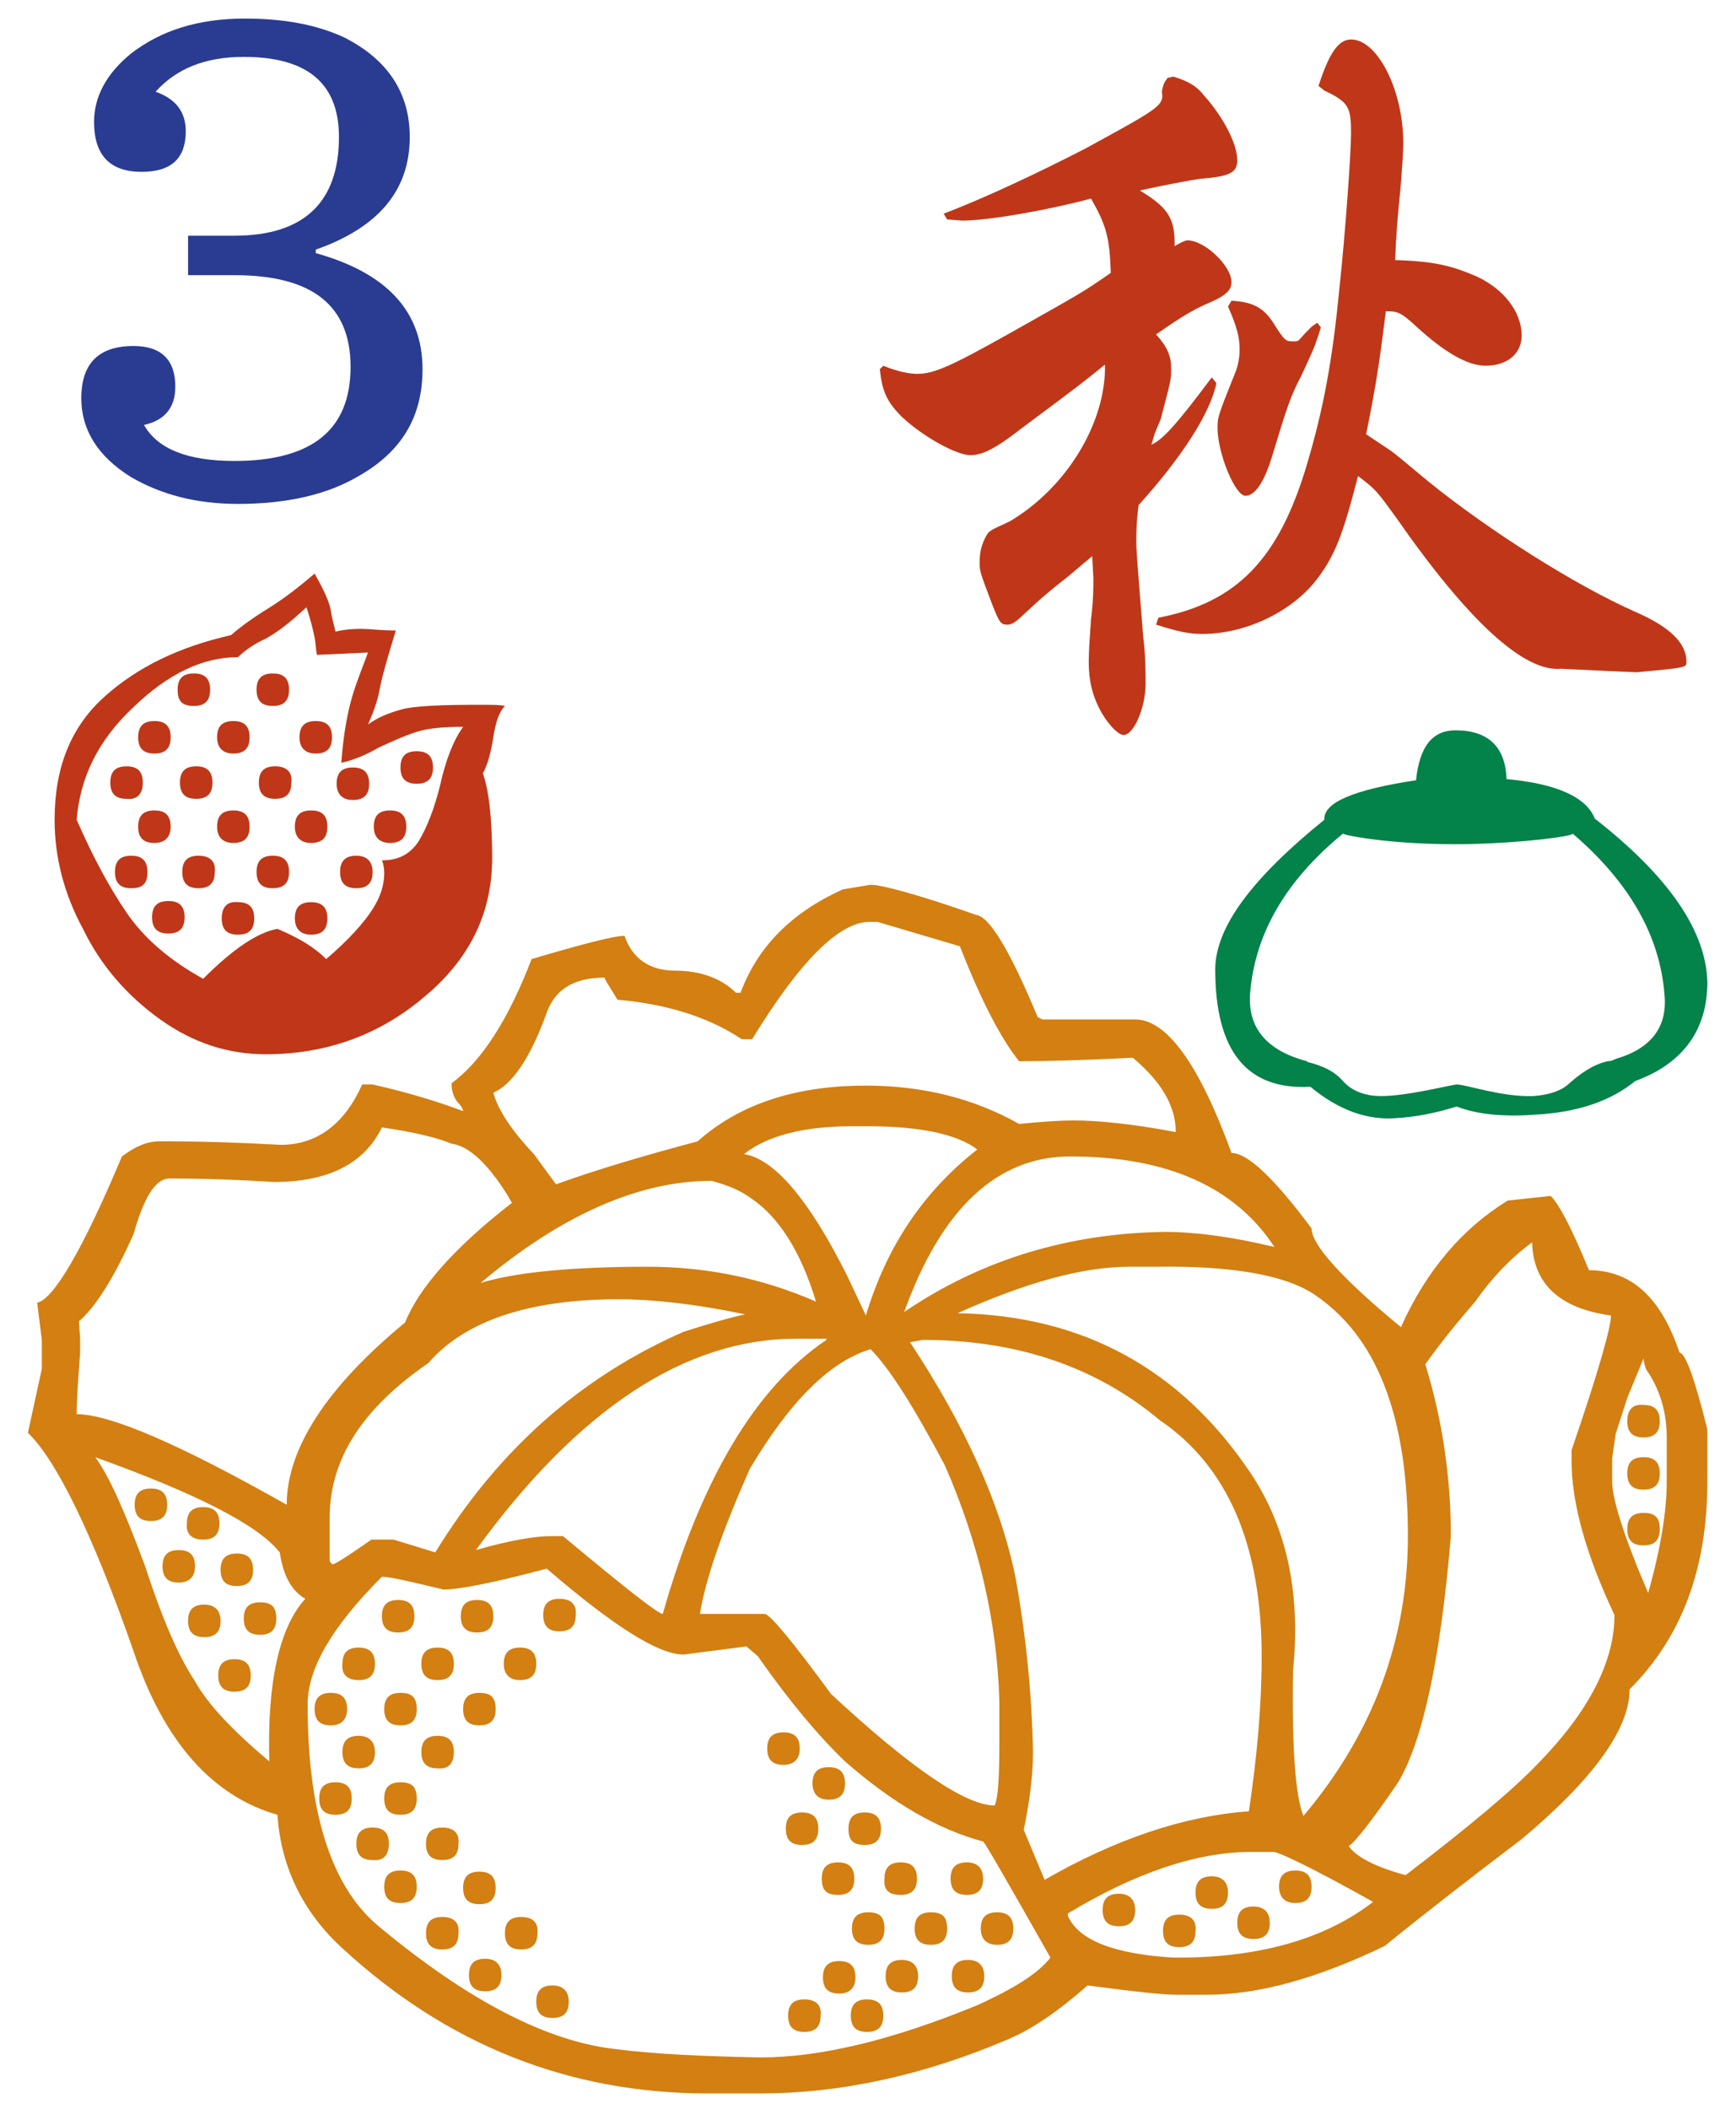 <?xml version="1.0" encoding="UTF-8" standalone="no"?>
<!-- Generator: Adobe Illustrator 19.0.0, SVG Export Plug-In . SVG Version: 6.00 Build 0)  -->

<svg
   version="1.1"
   id="svg2985"
   x="0px"
   y="0px"
   viewBox="-192 293.9 210 255"
   style="enable-background:new -192 293.9 210 255;"
   xml:space="preserve"
   sodipodi:docname="autumn.svg"
   inkscape:version="1.1.2 (0a00cf5339, 2022-02-04)"
   xmlns:inkscape="http://www.inkscape.org/namespaces/inkscape"
   xmlns:sodipodi="http://sodipodi.sourceforge.net/DTD/sodipodi-0.dtd"
   xmlns="http://www.w3.org/2000/svg"
   xmlns:svg="http://www.w3.org/2000/svg"><defs
   id="defs196">
	
	

		
			<filter
   width="1.018"
   height="1.02"
   color-interpolation-filters="sRGB"
   y="-0.01"
   x="-0.009"
   id="filter3970-5">
			<feGaussianBlur
   stdDeviation="0.128"
   id="feGaussianBlur3972-8" />
		</filter>
		
		
		
		
		
	</defs><sodipodi:namedview
   id="namedview194"
   pagecolor="#ffffff"
   bordercolor="#666666"
   borderopacity="1.0"
   inkscape:pageshadow="2"
   inkscape:pageopacity="0.0"
   inkscape:pagecheckerboard="0"
   showgrid="false"
   inkscape:zoom="1.6078432"
   inkscape:cx="55.975609"
   inkscape:cy="171.34756"
   inkscape:window-width="1866"
   inkscape:window-height="1009"
   inkscape:window-x="54"
   inkscape:window-y="34"
   inkscape:window-maximized="1"
   inkscape:current-layer="svg2985" />
<style
   type="text/css"
   id="style2">
	.st0{enable-background:new    ;}
	.st1{fill:#005F00;}
	.st2{fill:#CDDACD;}
	.st3{fill:#FFFFFF;}
	.st4{fill:url(#rect3008_1_);}
	.st5{filter:url(#filter3970-5);}
	.st6{fill:url(#SVGID_1_);}
	.st7{fill:#BF3718;}
	.st8{fill:#D37F11;}
	.st9{fill:#038249;}
	.st10{fill:#2A3B92;}
</style>
<g
   id="g4146"
   transform="translate(39.768,209.718)">
		</g><g
   id="g984"
   transform="matrix(1.404,0,0,1.404,58.058,-198.482)"><g
     id="g181">
			<path
   class="st7"
   d="m -165.8,418.1 c 0,-1 -0.5,-1.4 -1.4,-1.4 -1,0 -1.4,0.5 -1.4,1.4 0,1 0.5,1.4 1.4,1.4 0.9,0.1 1.4,-0.4 1.4,-1.4 z"
   id="path29" />
			<path
   class="st7"
   d="m -161.2,416.7 c -1,0 -1.4,0.5 -1.4,1.4 0,1 0.5,1.4 1.4,1.4 1,0 1.4,-0.5 1.4,-1.4 0,-0.9 -0.4,-1.4 -1.4,-1.4 z"
   id="path31" />
			<path
   class="st7"
   d="m -164.8,415.6 c 1,0 1.4,-0.5 1.4,-1.4 0,-1 -0.5,-1.4 -1.4,-1.4 -1,0 -1.4,0.5 -1.4,1.4 0,0.9 0.4,1.4 1.4,1.4 z"
   id="path33" />
			<path
   class="st7"
   d="m -161.4,411.5 c 1,0 1.4,-0.5 1.4,-1.4 0,-1 -0.5,-1.4 -1.4,-1.4 -1,0 -1.4,0.5 -1.4,1.4 0,1 0.4,1.4 1.4,1.4 z"
   id="path35" />
			<path
   class="st7"
   d="m -161,424.4 c -1,0 -1.4,0.5 -1.4,1.4 0,1 0.5,1.4 1.4,1.4 1,0 1.4,-0.5 1.4,-1.4 0.1,-0.9 -0.4,-1.4 -1.4,-1.4 z"
   id="path37" />
			<path
   class="st7"
   d="m -158,423.3 c 1,0 1.4,-0.5 1.4,-1.4 0,-1 -0.5,-1.4 -1.4,-1.4 -1,0 -1.4,0.5 -1.4,1.4 0,0.9 0.5,1.4 1.4,1.4 z"
   id="path39" />
			<path
   class="st8"
   d="m -76.5,515.6 c -1,0 -1.4,0.5 -1.4,1.4 0,1 0.5,1.4 1.4,1.4 1,0 1.4,-0.5 1.4,-1.4 0.1,-0.9 -0.4,-1.4 -1.4,-1.4 z"
   id="path41" />
			<path
   class="st7"
   d="m -158,415.6 c 1,0 1.4,-0.5 1.4,-1.4 0,-1 -0.5,-1.4 -1.4,-1.4 -1,0 -1.4,0.5 -1.4,1.4 0,0.9 0.5,1.4 1.4,1.4 z"
   id="path43" />
			<path
   class="st8"
   d="m -70.1,514.9 c -1,0 -1.4,0.5 -1.4,1.4 0,1 0.5,1.4 1.4,1.4 1,0 1.4,-0.5 1.4,-1.4 0,-0.9 -0.5,-1.4 -1.4,-1.4 z"
   id="path45" />
			<path
   class="st7"
   d="m -154.6,427.2 c 1,0 1.4,-0.5 1.4,-1.4 0,-1 -0.5,-1.4 -1.4,-1.4 -1,0 -1.4,0.5 -1.4,1.4 0,1 0.5,1.4 1.4,1.4 z"
   id="path47" />
			<path
   class="st8"
   d="m -36.5,481 c -1,0 -1.4,0.5 -1.4,1.4 0,1 0.5,1.4 1.4,1.4 1,0 1.4,-0.5 1.4,-1.4 0,-1 -0.4,-1.4 -1.4,-1.4 z"
   id="path49" />
			<path
   class="st8"
   d="m -66.5,514.6 c 1,0 1.4,-0.5 1.4,-1.4 0,-1 -0.5,-1.4 -1.4,-1.4 -1,0 -1.4,0.5 -1.4,1.4 0,0.9 0.5,1.4 1.4,1.4 z"
   id="path51" />
			<path
   class="st8"
   d="m -36.5,476.2 c -1,0 -1.4,0.5 -1.4,1.4 0,1 0.5,1.4 1.4,1.4 1,0 1.4,-0.5 1.4,-1.4 0,-0.9 -0.4,-1.4 -1.4,-1.4 z"
   id="path53" />
			<path
   class="st8"
   d="m -73.7,512.3 c -1,0 -1.4,0.5 -1.4,1.4 0,1 0.5,1.4 1.4,1.4 1,0 1.4,-0.5 1.4,-1.4 0,-0.9 -0.5,-1.4 -1.4,-1.4 z"
   id="path55" />
			<path
   class="st7"
   d="m -165.4,425.8 c 0,-1 -0.5,-1.4 -1.4,-1.4 -1,0 -1.4,0.5 -1.4,1.4 0,1 0.5,1.4 1.4,1.4 1,0 1.4,-0.4 1.4,-1.4 z"
   id="path57" />
			<path
   class="st8"
   d="m -37.9,473.1 c 0,1 0.5,1.4 1.4,1.4 1,0 1.4,-0.5 1.4,-1.4 0,-1 -0.5,-1.4 -1.4,-1.4 -0.9,-0.1 -1.4,0.4 -1.4,1.4 z"
   id="path59" />
			<path
   class="st7"
   d="m -164.3,438.5 c 2.8,2 5.8,3 9.1,3 5.1,0 9.7,-1.6 13.6,-4.9 4,-3.3 5.9,-7.3 5.9,-12 0,-3.5 -0.3,-5.9 -0.8,-7.3 0.4,-0.7 0.7,-1.8 0.9,-3.1 0.2,-1.3 0.5,-2.2 1,-2.7 -0.4,-0.1 -1.1,-0.1 -2.2,-0.1 -3.4,0 -5.6,0.1 -6.7,0.4 -1.1,0.3 -2.1,0.7 -2.9,1.3 0.4,-0.9 0.8,-1.9 1,-3 0.2,-1.1 0.7,-2.8 1.4,-5.1 -0.2,0 -0.9,0 -2.1,-0.1 -1.2,-0.1 -2.3,0 -3.1,0.2 -0.1,-0.5 -0.3,-1.1 -0.4,-1.8 -0.1,-0.7 -0.6,-1.8 -1.4,-3.2 -1.4,1.2 -2.7,2.2 -4,3 -1.3,0.8 -2.4,1.6 -3.2,2.3 -4.4,1 -8,2.7 -10.9,5.3 -2.9,2.6 -4.3,6.1 -4.3,10.6 0,3.2 0.8,6.4 2.5,9.5 1.5,3.1 3.8,5.7 6.6,7.7 z m -2.3,-26.9 c 3,-2.9 6,-4.3 9,-4.3 0.5,-0.5 1.3,-1.1 2.4,-1.6 1.1,-0.6 2.2,-1.5 3.5,-2.7 0.4,1.2 0.6,2.1 0.7,2.6 0.1,0.5 0.1,1 0.2,1.5 l 4.4,-0.2 c -0.4,1.1 -0.9,2.3 -1.3,3.6 -0.4,1.3 -0.8,3.2 -1,5.9 0.9,-0.2 2,-0.6 3.2,-1.3 1.3,-0.6 2.4,-1.1 3.4,-1.4 1,-0.3 2.3,-0.4 3.9,-0.4 -0.8,1.1 -1.5,2.8 -2,5.1 -0.5,2 -1.1,3.5 -1.8,4.7 -0.7,1.1 -1.7,1.7 -3.2,1.7 0.1,0.2 0.2,0.6 0.2,1.1 0,1 -0.3,2 -1,3.1 -0.7,1.1 -2,2.6 -4,4.3 -1,-1 -2.3,-1.8 -4.2,-2.6 -1.7,0.3 -3.8,1.7 -6.4,4.3 -2.9,-1.6 -5.1,-3.5 -6.6,-5.7 -1.5,-2.2 -2.9,-4.8 -4.3,-8 0.3,-3.6 1.8,-6.8 4.9,-9.7 z"
   id="path61" />
			<path
   class="st7"
   d="m -159,429.8 c 0,1 0.5,1.4 1.4,1.4 1,0 1.4,-0.5 1.4,-1.4 0,-1 -0.5,-1.4 -1.4,-1.4 -0.9,-0.1 -1.4,0.4 -1.4,1.4 z"
   id="path63" />
			<path
   class="st7"
   d="m -163.6,428.3 c -1,0 -1.4,0.5 -1.4,1.4 0,1 0.5,1.4 1.4,1.4 1,0 1.4,-0.5 1.4,-1.4 0,-0.9 -0.4,-1.4 -1.4,-1.4 z"
   id="path65" />
			<path
   class="st9"
   d="m -40.7,421.2 c -0.7,-1.8 -3.2,-3 -7.6,-3.4 -0.1,-2.8 -1.6,-4.2 -4.4,-4.2 -2,0 -3.1,1.4 -3.4,4.3 -5.3,0.8 -8,1.9 -7.9,3.4 -6.3,5.1 -9.4,9.3 -9.4,12.9 0,7 2.7,10.4 8.2,10.1 2.4,2 4.9,2.9 7.4,2.7 1.6,-0.1 3.3,-0.4 5.2,-1 1.8,0.7 4.1,0.9 6.8,0.7 3.7,-0.2 6.5,-1.2 8.6,-2.9 4.1,-1.5 6.2,-4.4 6.2,-8.5 -0.1,-4.4 -3.3,-9.1 -9.7,-14.1 z m 1.8,20.7 c -0.2,0.1 -0.4,0.2 -0.7,0.2 -1.3,0.3 -2.4,1.1 -3.4,2 -0.7,0.6 -1.7,0.9 -3,1 -2.7,0.1 -5.8,-1 -6.6,-1 -0.8,0.1 -4.3,1 -6.5,1 -1.5,0 -2.6,-0.5 -3.3,-1.3 -0.8,-0.9 -1.8,-1.3 -2.9,-1.6 -0.1,0 -0.1,0 -0.2,-0.1 0,0 0,0 0,0 -3.4,-0.9 -5.1,-2.8 -4.9,-5.8 0.4,-5.1 3,-9.7 8,-13.8 0,0.1 4.1,1 10.7,0.9 5,-0.1 9.2,-0.7 9.1,-0.9 4.9,4.2 7.5,8.8 7.9,13.8 0.3,2.8 -1.1,4.7 -4.2,5.6 z"
   id="path67" />
			<path
   class="st8"
   d="m -33.4,467.2 c -1.6,-4.8 -4.2,-7.1 -7.8,-7.1 -1.4,-3.4 -2.5,-5.6 -3.3,-6.4 l -3.7,0.4 c -3.9,2.4 -7,6 -9.2,10.9 -5.1,-4.2 -7.7,-7.1 -7.7,-8.5 -3.2,-4.3 -5.5,-6.5 -6.9,-6.5 -2.8,-7.7 -5.6,-11.5 -8.3,-11.5 h -8 l -0.4,-0.2 c -2.4,-5.8 -4.2,-8.7 -5.3,-8.8 -5.1,-1.8 -8.2,-2.6 -9.1,-2.6 l -2.4,0.4 c -4.4,2 -7.3,4.9 -8.8,8.9 h -0.4 c -1.2,-1.2 -3,-1.9 -5.2,-1.9 -2.2,0 -3.7,-1 -4.4,-3 -0.9,0 -3.6,0.7 -8,2 -2,5.2 -4.3,8.8 -6.9,10.7 0,0.7 0.2,1.2 0.5,1.6 0.4,0.4 0.5,0.7 0.5,0.8 -2.1,-0.8 -4.7,-1.6 -7.8,-2.3 h -0.9 c -1.5,3.4 -3.9,5.2 -7,5.2 -3.7,-0.2 -6.9,-0.3 -9.4,-0.3 h -1.1 c -1,0 -2,0.4 -3.2,1.3 -3.4,8.1 -5.9,12.3 -7.3,12.6 l 0.4,3.2 v 2.5 l -1.2,5.5 c 2.4,2.3 5.5,8.5 9.1,18.8 2.6,7.8 6.8,12.5 12.4,14.1 0.3,4.5 2.2,8.4 5.6,11.5 9,8.3 19.5,12.5 31.5,12.5 h 4.5 c 6.8,0 13.9,-1.5 21.2,-4.6 2.2,-0.9 4.5,-2.5 7,-4.7 3.8,0.5 6.4,0.8 7.7,0.8 h 2.6 c 4.4,0 9.5,-1.4 15.3,-4.2 3.7,-3 7.7,-6.1 11.8,-9.2 6.2,-5.2 9.3,-9.5 9.3,-12.9 4.5,-4.5 6.7,-10.4 6.7,-17.9 v -4.5 c -1.1,-4.4 -1.9,-6.6 -2.4,-6.6 z M -65,462.1 c 5.5,3.6 8.2,10.5 8.2,20.9 0,8.9 -3,17 -9,24.1 -0.7,-1.7 -1,-5.9 -0.9,-12.5 0.7,-6.8 -0.6,-12.5 -3.7,-17.1 -6,-8.9 -14.4,-13.5 -25.2,-13.7 5.8,-2.6 10.7,-4 14.8,-4 h 2.2 c 6.6,-0.1 11.1,0.7 13.6,2.3 z m -25.6,24.5 c -1.3,-6.4 -4.4,-13.2 -9.1,-20.3 l 1.1,-0.2 c 8.1,0 14.9,2.3 20.4,6.9 5.9,4 8.8,10.8 8.8,20.4 0,4.2 -0.4,8.6 -1.1,13.3 -5.6,0.4 -11.5,2.4 -17.6,5.9 l -1.8,-4.3 c 0.5,-2.4 0.8,-4.7 0.8,-6.7 -0.1,-5 -0.6,-10 -1.5,-15 z m -22.8,-32.7 c 2.4,1.6 4.3,4.6 5.6,8.9 -4.6,-2 -9.4,-3 -14.5,-3 -6.7,0 -11.5,0.5 -14.4,1.4 7,-5.9 13.7,-8.8 19.9,-8.8 1.5,0.4 2.6,0.9 3.4,1.5 z m -0.6,-3.8 c 2,-1.6 5.2,-2.4 9.3,-2.4 h 1.4 c 4.5,0 7.7,0.7 9.4,2 -4.6,3.6 -7.8,8.3 -9.6,14.3 l -1.6,-3.4 c -3.3,-6.6 -6.3,-10.1 -8.9,-10.5 z m -10.8,12.5 c 2.9,0 6.6,0.4 10.9,1.3 -1.4,0.3 -3.1,0.8 -5.3,1.5 -8.9,3.9 -16,10.2 -21.4,19 l -3.6,-1.1 h -1.9 c -2.3,1.6 -3.4,2.3 -3.4,2.1 -0.1,-0.1 -0.2,-0.2 -0.2,-0.3 v -3.7 c 0,-5 2.8,-9.4 8.5,-13.3 3.1,-3.6 8.6,-5.5 16.4,-5.5 z m 15.3,3.4 h 2.6 v 0.1 c -6.1,4.1 -10.8,12 -14.1,23.6 -0.4,0 -3.2,-2.2 -8.6,-6.7 h -1 c -1.5,0 -3.7,0.4 -6.5,1.2 8.8,-12.1 18,-18.2 27.6,-18.2 z m -4,11.2 c 3.4,-5.7 6.8,-9.2 10.4,-10.3 1.6,1.6 3.7,4.9 6.4,10 2.9,6.6 4.5,13.4 4.7,20.3 v 3.6 c 0,2.9 -0.1,4.7 -0.4,5.4 -2.5,0 -7.2,-3.2 -14.1,-9.6 -3.3,-4.5 -5.2,-6.8 -5.7,-6.9 h -5.6 c 0.5,-3.1 2,-7.3 4.3,-12.5 z m 45.2,-19.1 c -3.7,-0.9 -6.9,-1.3 -9.4,-1.3 -8.3,0.1 -15.9,2.4 -22.5,6.9 3.2,-8.9 8,-13.4 14.3,-13.4 8.3,0 14.2,2.6 17.6,7.8 z m -62.8,-19.9 c 0.7,-2.2 2.3,-3.3 5.1,-3.3 -0.1,0 0.3,0.6 1.1,1.9 4.5,0.4 8,1.6 10.7,3.4 h 0.9 c 4.1,-6.7 7.5,-10.1 10.1,-10.1 h 0.7 l 7.1,2.1 c 1.8,4.6 3.5,7.9 5.1,9.9 2.5,0 5.7,-0.1 9.8,-0.3 2.5,2.1 3.7,4.2 3.7,6.4 -3.7,-0.7 -6.7,-1 -8.8,-1 -1.1,0 -2.7,0.1 -4.7,0.3 -3.9,-2.2 -8.3,-3.3 -13.2,-3.3 -6.1,0 -10.9,1.6 -14.5,4.8 -4.5,1.2 -8.6,2.4 -12.2,3.7 l -1.9,-2.6 c -1.9,-2 -3.1,-3.8 -3.5,-5.3 1.5,-0.6 3.1,-2.8 4.5,-6.6 z m -40.2,26.3 c 1.4,-1.2 3,-3.7 4.7,-7.5 0.9,-3.2 1.9,-4.8 3.1,-4.8 2.9,0 5.9,0.1 9,0.3 4.7,0 7.8,-1.6 9.3,-4.7 2.8,0.4 4.8,0.9 6,1.4 1.5,0.2 3.1,1.7 4.8,4.4 l 0.4,0.7 c -4.9,3.8 -8,7.3 -9.2,10.3 -6.8,5.6 -10.2,10.9 -10.2,15.7 -9.2,-5.2 -15.2,-7.8 -18.1,-7.8 0,-1 0.1,-2.7 0.3,-5.3 V 466 Z m 16.4,37.9 c -3.1,-2.6 -5.3,-4.9 -6.4,-6.9 -1.4,-2.1 -2.8,-5.3 -4.3,-9.9 -1.7,-4.6 -3.1,-7.8 -4.3,-9.4 8.6,3.1 14,5.8 15.9,8.2 0.3,2 1,3.3 2.2,4 -2.2,2.4 -3.3,7.1 -3.1,14 z m 61,21 c -7.3,3 -13.5,4.5 -18.7,4.5 -5.1,-0.1 -9.2,-0.3 -12.3,-0.7 -5.9,-0.6 -12.8,-4.1 -20.7,-10.7 -4,-3.4 -6,-9.8 -6,-19 0,-3.1 2.1,-6.7 6.4,-11 0.7,0 2.4,0.4 5.3,1.1 1.4,0 4.4,-0.6 8.9,-1.8 5.7,4.9 9.6,7.4 11.8,7.4 l 5.4,-0.7 c 0.7,0.6 1.1,0.9 1.1,1 2.6,3.7 5.1,6.7 7.4,8.9 4.1,3.6 8.1,5.9 11.9,6.9 0.1,0 2,3.3 5.8,10 -1,1.3 -3,2.6 -6.3,4.1 z m 17.9,-4.1 h -1 c -5.1,-0.3 -8.2,-1.5 -9.1,-3.6 v -0.2 c 5.8,-3.5 11.1,-5.3 15.8,-5.3 h 1.9 c 0.5,0 3.4,1.4 8.6,4.3 -4,3.1 -9.4,4.7 -16.2,4.8 z m 30.4,-16.7 c -2.1,2.2 -5.9,5.4 -11.4,9.6 -2.6,-0.7 -4.3,-1.6 -4.9,-2.5 0.6,-0.4 2,-2.2 4.2,-5.4 2.1,-3.4 3.7,-10.5 4.6,-21.3 0,-5 -0.7,-9.9 -2.2,-14.8 1.5,-2.1 3,-3.9 4.3,-5.4 1.4,-2 3,-3.7 4.9,-5.1 0.1,3.6 2.4,5.7 6.8,6.3 0,1 -1.1,4.9 -3.4,11.6 v 0.9 c 0,3.6 1.2,8 3.7,13.3 0,4 -2.2,8.3 -6.6,12.8 z m 11.1,-24.3 c 0,2.5 -0.5,5.7 -1.6,9.6 -2.1,-4.9 -3.1,-8.1 -3.1,-9.6 v -2 l 0.3,-2.1 1,-3.1 1.4,-3.4 c 0,0.2 0.1,0.5 0.2,0.9 1.2,1.7 1.8,3.7 1.8,5.9 z"
   id="path69" />
			<path
   class="st8"
   d="m -36.4,488.7 v -0.5 h 0.1 c 0,0.1 0,0.2 -0.1,0.5 z"
   id="path71" />
			<path
   class="st7"
   d="m -142.2,418.2 c 1,0 1.4,-0.5 1.4,-1.4 0,-1 -0.5,-1.4 -1.4,-1.4 -1,0 -1.4,0.5 -1.4,1.4 0,1 0.5,1.4 1.4,1.4 z"
   id="path73" />
			<path
   class="st7"
   d="m -151.3,431.2 c 1,0 1.4,-0.5 1.4,-1.4 0,-1 -0.5,-1.4 -1.4,-1.4 -1,0 -1.4,0.5 -1.4,1.4 0,0.9 0.5,1.4 1.4,1.4 z"
   id="path75" />
			<path
   class="st7"
   d="m -151.3,423.3 c 1,0 1.4,-0.5 1.4,-1.4 0,-1 -0.5,-1.4 -1.4,-1.4 -1,0 -1.4,0.5 -1.4,1.4 0,0.9 0.5,1.4 1.4,1.4 z"
   id="path77" />
			<path
   class="st7"
   d="m -150.9,415.6 c 1,0 1.4,-0.5 1.4,-1.4 0,-1 -0.5,-1.4 -1.4,-1.4 -1,0 -1.4,0.5 -1.4,1.4 0,0.9 0.5,1.4 1.4,1.4 z"
   id="path79" />
			<path
   class="st7"
   d="m -154.6,411.5 c 1,0 1.4,-0.5 1.4,-1.4 0,-1 -0.5,-1.4 -1.4,-1.4 -1,0 -1.4,0.5 -1.4,1.4 0,1 0.5,1.4 1.4,1.4 z"
   id="path81" />
			<path
   class="st7"
   d="m -144.5,423.3 c 1,0 1.4,-0.5 1.4,-1.4 0,-1 -0.5,-1.4 -1.4,-1.4 -1,0 -1.4,0.5 -1.4,1.4 0,0.9 0.5,1.4 1.4,1.4 z"
   id="path83" />
			<path
   class="st7"
   d="m -154.4,416.7 c -1,0 -1.4,0.5 -1.4,1.4 0,1 0.5,1.4 1.4,1.4 1,0 1.4,-0.5 1.4,-1.4 0.1,-0.9 -0.4,-1.4 -1.4,-1.4 z"
   id="path85" />
			<path
   class="st7"
   d="m -163.4,421.9 c 0,-1 -0.5,-1.4 -1.4,-1.4 -1,0 -1.4,0.5 -1.4,1.4 0,1 0.5,1.4 1.4,1.4 0.9,0 1.4,-0.5 1.4,-1.4 z"
   id="path87" />
			<path
   class="st7"
   d="m -147.4,424.4 c -1,0 -1.4,0.5 -1.4,1.4 0,1 0.5,1.4 1.4,1.4 1,0 1.4,-0.5 1.4,-1.4 0,-0.9 -0.5,-1.4 -1.4,-1.4 z"
   id="path89" />
			<path
   class="st7"
   d="m -147.7,419.6 c 1,0 1.4,-0.5 1.4,-1.4 0,-1 -0.5,-1.4 -1.4,-1.4 -1,0 -1.4,0.5 -1.4,1.4 0,0.9 0.5,1.4 1.4,1.4 z"
   id="path91" />
			<path
   class="st8"
   d="m -140,508.1 c -1,0 -1.4,0.5 -1.4,1.4 0,1 0.5,1.4 1.4,1.4 1,0 1.4,-0.5 1.4,-1.4 0.1,-0.9 -0.4,-1.4 -1.4,-1.4 z"
   id="path93" />
			<path
   class="st8"
   d="m -100.5,513.9 c 1,0 1.4,-0.5 1.4,-1.4 0,-1 -0.5,-1.4 -1.4,-1.4 -1,0 -1.4,0.5 -1.4,1.4 -0.1,1 0.4,1.4 1.4,1.4 z"
   id="path95" />
			<path
   class="st8"
   d="m -130.5,521.7 c -1,0 -1.4,0.5 -1.4,1.4 0,1 0.5,1.4 1.4,1.4 1,0 1.4,-0.5 1.4,-1.4 0,-0.9 -0.5,-1.4 -1.4,-1.4 z"
   id="path97" />
			<path
   class="st8"
   d="m -129.9,488.4 c -1,0 -1.4,0.5 -1.4,1.4 0,1 0.5,1.4 1.4,1.4 1,0 1.4,-0.5 1.4,-1.4 0.1,-0.9 -0.4,-1.4 -1.4,-1.4 z"
   id="path99" />
			<path
   class="st8"
   d="m -103.6,509.6 c 1,0 1.4,-0.5 1.4,-1.4 0,-1 -0.5,-1.4 -1.4,-1.4 -1,0 -1.4,0.5 -1.4,1.4 0,1 0.4,1.4 1.4,1.4 z"
   id="path101" />
			<path
   class="st8"
   d="m -103.3,515.4 c -1,0 -1.4,0.5 -1.4,1.4 0,1 0.5,1.4 1.4,1.4 1,0 1.4,-0.5 1.4,-1.4 0,-1 -0.4,-1.4 -1.4,-1.4 z"
   id="path103" />
			<path
   class="st8"
   d="m -135.4,513.3 c 0,-1 -0.5,-1.4 -1.4,-1.4 -1,0 -1.4,0.5 -1.4,1.4 0,1 0.5,1.4 1.4,1.4 1,0 1.4,-0.5 1.4,-1.4 z"
   id="path105" />
			<path
   class="st8"
   d="m -136.3,519.4 c -1,0 -1.4,0.5 -1.4,1.4 0,1 0.5,1.4 1.4,1.4 1,0 1.4,-0.5 1.4,-1.4 0,-0.9 -0.5,-1.4 -1.4,-1.4 z"
   id="path107" />
			<path
   class="st8"
   d="m -106.7,505.7 c 1,0 1.4,-0.5 1.4,-1.4 0,-1 -0.5,-1.4 -1.4,-1.4 -1,0 -1.4,0.5 -1.4,1.4 0,0.9 0.5,1.4 1.4,1.4 z"
   id="path109" />
			<path
   class="st8"
   d="m -133.3,495.4 c 1,0 1.4,-0.5 1.4,-1.4 0,-1 -0.5,-1.4 -1.4,-1.4 -1,0 -1.4,0.5 -1.4,1.4 0,0.9 0.5,1.4 1.4,1.4 z"
   id="path111" />
			<path
   class="st8"
   d="m -133.2,515.8 c -1,0 -1.4,0.5 -1.4,1.4 0,1 0.5,1.4 1.4,1.4 1,0 1.4,-0.5 1.4,-1.4 0.1,-0.9 -0.4,-1.4 -1.4,-1.4 z"
   id="path113" />
			<path
   class="st8"
   d="m -104.4,521 c 0,-1 -0.5,-1.4 -1.4,-1.4 -1,0 -1.4,0.5 -1.4,1.4 0,1 0.5,1.4 1.4,1.4 0.9,0 1.4,-0.5 1.4,-1.4 z"
   id="path115" />
			<path
   class="st8"
   d="m -100.4,519.5 c -1,0 -1.4,0.5 -1.4,1.4 0,1 0.5,1.4 1.4,1.4 1,0 1.4,-0.5 1.4,-1.4 0,-0.9 -0.5,-1.4 -1.4,-1.4 z"
   id="path117" />
			<path
   class="st8"
   d="m -103.4,522.9 c -1,0 -1.4,0.5 -1.4,1.4 0,1 0.5,1.4 1.4,1.4 1,0 1.4,-0.5 1.4,-1.4 0,-0.9 -0.4,-1.4 -1.4,-1.4 z"
   id="path119" />
			<path
   class="st8"
   d="m -97.9,515.4 c -1,0 -1.4,0.5 -1.4,1.4 0,1 0.5,1.4 1.4,1.4 1,0 1.4,-0.5 1.4,-1.4 0,-1 -0.4,-1.4 -1.4,-1.4 z"
   id="path121" />
			<path
   class="st8"
   d="m -92.2,518.2 c 1,0 1.4,-0.5 1.4,-1.4 0,-1 -0.5,-1.4 -1.4,-1.4 -1,0 -1.4,0.5 -1.4,1.4 0,0.9 0.5,1.4 1.4,1.4 z"
   id="path123" />
			<path
   class="st8"
   d="m -94.7,519.5 c -1,0 -1.4,0.5 -1.4,1.4 0,1 0.5,1.4 1.4,1.4 1,0 1.4,-0.5 1.4,-1.4 0,-0.9 -0.5,-1.4 -1.4,-1.4 z"
   id="path125" />
			<path
   class="st8"
   d="m -109,509.6 c 1,0 1.4,-0.5 1.4,-1.4 0,-1 -0.5,-1.4 -1.4,-1.4 -1,0 -1.4,0.5 -1.4,1.4 0,1 0.5,1.4 1.4,1.4 z"
   id="path127" />
			<path
   class="st8"
   d="m -108.8,522.9 c -1,0 -1.4,0.5 -1.4,1.4 0,1 0.5,1.4 1.4,1.4 1,0 1.4,-0.5 1.4,-1.4 0.1,-0.9 -0.4,-1.4 -1.4,-1.4 z"
   id="path129" />
			<path
   class="st8"
   d="m -109.2,501.3 c 0,-1 -0.5,-1.4 -1.4,-1.4 -1,0 -1.4,0.5 -1.4,1.4 0,1 0.5,1.4 1.4,1.4 0.9,0 1.4,-0.5 1.4,-1.4 z"
   id="path131" />
			<path
   class="st8"
   d="m -136.8,496.5 c -1,0 -1.4,0.5 -1.4,1.4 0,1 0.5,1.4 1.4,1.4 1,0 1.4,-0.5 1.4,-1.4 0,-1 -0.4,-1.4 -1.4,-1.4 z"
   id="path133" />
			<path
   class="st8"
   d="m -105.9,513.9 c 1,0 1.4,-0.5 1.4,-1.4 0,-1 -0.5,-1.4 -1.4,-1.4 -1,0 -1.4,0.5 -1.4,1.4 0,1 0.4,1.4 1.4,1.4 z"
   id="path135" />
			<path
   class="st8"
   d="m -163.7,480.3 c 0,-1 -0.5,-1.4 -1.4,-1.4 -1,0 -1.4,0.5 -1.4,1.4 0,1 0.5,1.4 1.4,1.4 0.9,0 1.4,-0.4 1.4,-1.4 z"
   id="path137" />
			<path
   class="st8"
   d="m -155.7,488.7 c -1,0 -1.4,0.5 -1.4,1.4 0,1 0.5,1.4 1.4,1.4 1,0 1.4,-0.5 1.4,-1.4 0,-1 -0.4,-1.4 -1.4,-1.4 z"
   id="path139" />
			<path
   class="st8"
   d="m -137,491.3 c 1,0 1.4,-0.5 1.4,-1.4 0,-1 -0.5,-1.4 -1.4,-1.4 -1,0 -1.4,0.5 -1.4,1.4 0,0.9 0.4,1.4 1.4,1.4 z"
   id="path141" />
			<path
   class="st8"
   d="m -143.8,491.3 c 1,0 1.4,-0.5 1.4,-1.4 0,-1 -0.5,-1.4 -1.4,-1.4 -1,0 -1.4,0.5 -1.4,1.4 0,0.9 0.4,1.4 1.4,1.4 z"
   id="path143" />
			<path
   class="st8"
   d="m -140.4,495.4 c 1,0 1.4,-0.5 1.4,-1.4 0,-1 -0.5,-1.4 -1.4,-1.4 -1,0 -1.4,0.5 -1.4,1.4 0,0.9 0.4,1.4 1.4,1.4 z"
   id="path145" />
			<path
   class="st8"
   d="m -160.5,488.9 c -1,0 -1.4,0.5 -1.4,1.4 0,1 0.5,1.4 1.4,1.4 1,0 1.4,-0.5 1.4,-1.4 0,-0.9 -0.5,-1.4 -1.4,-1.4 z"
   id="path147" />
			<path
   class="st8"
   d="m -81.7,513.8 c -1,0 -1.4,0.5 -1.4,1.4 0,1 0.5,1.4 1.4,1.4 1,0 1.4,-0.5 1.4,-1.4 0,-0.9 -0.5,-1.4 -1.4,-1.4 z"
   id="path149" />
			<path
   class="st8"
   d="m -161.3,485.6 c 0,-1 -0.5,-1.4 -1.4,-1.4 -1,0 -1.4,0.5 -1.4,1.4 0,1 0.5,1.4 1.4,1.4 0.9,0 1.4,-0.5 1.4,-1.4 z"
   id="path151" />
			<path
   class="st8"
   d="m -157.7,487.3 c 1,0 1.4,-0.5 1.4,-1.4 0,-1 -0.5,-1.4 -1.4,-1.4 -1,0 -1.4,0.5 -1.4,1.4 0,1 0.5,1.4 1.4,1.4 z"
   id="path153" />
			<path
   class="st8"
   d="m -160.6,483.3 c 1,0 1.4,-0.5 1.4,-1.4 0,-1 -0.5,-1.4 -1.4,-1.4 -1,0 -1.4,0.5 -1.4,1.4 -0.1,0.9 0.4,1.4 1.4,1.4 z"
   id="path155" />
			<path
   class="st8"
   d="m -147.2,495.4 c 1,0 1.4,-0.5 1.4,-1.4 0,-1 -0.5,-1.4 -1.4,-1.4 -1,0 -1.4,0.5 -1.4,1.4 -0.1,0.9 0.4,1.4 1.4,1.4 z"
   id="path157" />
			<path
   class="st8"
   d="m -157.9,493.6 c -1,0 -1.4,0.5 -1.4,1.4 0,1 0.5,1.4 1.4,1.4 1,0 1.4,-0.5 1.4,-1.4 0,-0.9 -0.4,-1.4 -1.4,-1.4 z"
   id="path159" />
			<path
   class="st8"
   d="m -139,501.6 c 0,-1 -0.5,-1.4 -1.4,-1.4 -1,0 -1.4,0.5 -1.4,1.4 0,1 0.5,1.4 1.4,1.4 0.9,0.1 1.4,-0.4 1.4,-1.4 z"
   id="path161" />
			<path
   class="st8"
   d="m -143.6,504.2 c -1,0 -1.4,0.5 -1.4,1.4 0,1 0.5,1.4 1.4,1.4 1,0 1.4,-0.5 1.4,-1.4 0,-1 -0.4,-1.4 -1.4,-1.4 z"
   id="path163" />
			<path
   class="st8"
   d="m -143.6,496.5 c -1,0 -1.4,0.5 -1.4,1.4 0,1 0.5,1.4 1.4,1.4 1,0 1.4,-0.5 1.4,-1.4 0,-1 -0.4,-1.4 -1.4,-1.4 z"
   id="path165" />
			<path
   class="st8"
   d="m -94.8,511.1 c -1,0 -1.4,0.5 -1.4,1.4 0,1 0.5,1.4 1.4,1.4 1,0 1.4,-0.5 1.4,-1.4 0,-0.9 -0.5,-1.4 -1.4,-1.4 z"
   id="path167" />
			<path
   class="st8"
   d="m -140,515.8 c -1,0 -1.4,0.5 -1.4,1.4 0,1 0.5,1.4 1.4,1.4 1,0 1.4,-0.5 1.4,-1.4 0.1,-0.9 -0.4,-1.4 -1.4,-1.4 z"
   id="path169" />
			<path
   class="st8"
   d="m -149.2,504.2 c -1,0 -1.4,0.5 -1.4,1.4 0,1 0.5,1.4 1.4,1.4 1,0 1.4,-0.5 1.4,-1.4 0,-1 -0.5,-1.4 -1.4,-1.4 z"
   id="path171" />
			<path
   class="st8"
   d="m -143.6,511.8 c -1,0 -1.4,0.5 -1.4,1.4 0,1 0.5,1.4 1.4,1.4 1,0 1.4,-0.5 1.4,-1.4 0,-0.9 -0.4,-1.4 -1.4,-1.4 z"
   id="path173" />
			<path
   class="st8"
   d="m -148.2,497.9 c 0,-1 -0.5,-1.4 -1.4,-1.4 -1,0 -1.4,0.5 -1.4,1.4 0,1 0.5,1.4 1.4,1.4 0.9,0 1.4,-0.5 1.4,-1.4 z"
   id="path175" />
			<path
   class="st8"
   d="m -147.2,500.2 c -1,0 -1.4,0.5 -1.4,1.4 0,1 0.5,1.4 1.4,1.4 1,0 1.4,-0.5 1.4,-1.4 0,-0.9 -0.5,-1.4 -1.4,-1.4 z"
   id="path177" />
			<path
   class="st8"
   d="m -144.6,509.5 c 0,-1 -0.5,-1.4 -1.4,-1.4 -1,0 -1.4,0.5 -1.4,1.4 0,1 0.5,1.4 1.4,1.4 0.9,0.1 1.4,-0.4 1.4,-1.4 z"
   id="path179" />
		</g><g
     id="g185">
			<path
   class="st7"
   d="m -102,382.2 c 1.2,0.5 2.3,0.7 2.9,0.7 1.5,0 3,-0.7 8,-3.5 6.4,-3.6 6.4,-3.6 8.7,-5.2 -0.1,-3.1 -0.4,-4.1 -1.7,-6.4 -3.3,0.9 -8.7,1.9 -11.1,1.9 l -1.3,-0.1 -0.3,-0.5 c 3.7,-1.4 8.3,-3.6 12.2,-5.6 6.4,-3.5 6.8,-3.7 6.6,-4.9 0.1,-0.6 0.2,-0.8 0.5,-1.2 l 0.5,-0.1 c 1.3,0.4 2,0.8 2.7,1.7 1.6,1.8 2.8,4.1 2.8,5.5 0,1.1 -0.7,1.4 -3.2,1.6 -0.7,0.1 -2.4,0.4 -5.2,1 2.3,1.4 3,2.3 3,4.5 v 0.3 c 0.5,-0.3 0.9,-0.5 1.1,-0.5 1.5,0 3.8,2.2 3.8,3.6 0,0.7 -0.5,1.2 -2.2,1.9 -1.1,0.5 -2,1 -4.3,2.6 1,1.1 1.3,1.9 1.3,2.9 0,1 0,1 -0.9,4.4 l -0.5,1.2 -0.3,1 c 0.9,-0.4 2,-1.5 5.2,-5.8 l 0.4,0.5 c -0.5,2.5 -2.9,6.3 -6.7,10.5 -0.2,1.4 -0.2,2.5 -0.2,3.1 0,0.8 0,0.8 0.6,8.3 0.2,1.6 0.2,3 0.2,4 0,2 -1,4.4 -1.9,4.4 -0.5,0 -1.5,-1.1 -2.1,-2.3 -0.6,-1.2 -0.9,-2.4 -0.9,-4 0,-1 0.1,-2.3 0.2,-3.7 0.2,-1.6 0.2,-2.7 0.2,-3.5 l -0.1,-1.9 c -1.1,0.9 -2.1,1.8 -2.4,2 -1.4,1.1 -2.3,1.9 -2.5,2.1 l -1.2,1.1 c -0.5,0.5 -0.9,0.7 -1.2,0.7 -0.6,0 -0.7,-0.2 -1.3,-1.7 -1.1,-2.9 -1.1,-2.9 -1.1,-3.7 0,-0.9 0.2,-1.6 0.6,-2.3 0.2,-0.4 0.5,-0.5 2,-1.2 4.9,-2.9 8.3,-8.5 8.2,-13.5 -2.1,1.7 -2.1,1.7 -7.2,5.5 -2.3,1.8 -3.4,2.3 -4.4,2.3 -1.2,0 -4.1,-1.6 -5.9,-3.3 -1.3,-1.3 -1.7,-2.2 -1.9,-4.1 z m 23.7,21.7 c 6.8,-1.3 10.4,-5.1 12.8,-13.2 1.4,-4.7 2.2,-8.9 2.8,-15.2 0.5,-4.6 1,-11.6 1,-13.3 0,-2.3 -0.2,-2.7 -2.3,-3.7 l -0.5,-0.4 c 0.9,-2.8 1.7,-4 2.8,-4 2.3,0 4.5,4.4 4.5,8.9 0,0.9 -0.1,2.1 -0.2,3.5 -0.3,3 -0.4,4.2 -0.5,6.6 3.4,0.1 4.9,0.5 7,1.4 2.4,1.1 3.9,3.1 3.9,5.1 0,1.6 -1.3,2.6 -3.1,2.6 -1.6,0 -3.6,-1.2 -6,-3.4 -1.3,-1.2 -1.6,-1.3 -2.6,-1.3 -0.5,4 -0.8,6.2 -1.7,10.6 0.9,0.6 1.8,1.2 2.1,1.4 0.3,0.2 1.5,1.2 3.3,2.7 5.2,4.2 12.6,8.9 17.8,11.2 3,1.3 4.4,2.7 4.4,4.3 0,0.5 0,0.5 -4.3,0.9 l -2.3,-0.1 -4.2,-0.2 c -3.2,0.3 -8,-4.1 -14.2,-13 -1.6,-2.2 -1.7,-2.4 -3.3,-3.6 -1.3,5.1 -2,6.8 -3.4,8.7 -2.1,2.9 -6.2,4.9 -10,4.9 -1.2,0 -2.1,-0.2 -4,-0.8 z m 14,-25 c -0.2,0.7 -0.4,1.2 -0.5,1.5 -0.1,0.3 -0.5,1.2 -1.2,2.7 -0.9,1.7 -1.2,2.6 -2.5,6.9 -0.7,2.3 -1.5,3.4 -2.3,3.4 -0.9,0 -2.4,-3.7 -2.4,-5.8 0,-1 0,-1 1.6,-5 0.2,-0.6 0.3,-1.2 0.3,-1.8 0,-1 -0.2,-1.9 -1,-3.7 l 0.3,-0.5 c 1.7,0.1 2.7,0.5 3.6,1.9 1,1.6 1.1,1.6 1.7,1.6 0.2,0 0.4,0 0.5,-0.1 1.1,-1.2 1.1,-1.2 1.6,-1.5 z"
   id="path183" />
		</g><path
     class="st10"
     d="m -141.7,382.5 c 0,-5 -3.1,-8.3 -9.2,-10 v -0.3 c 5.4,-1.9 8.1,-5.1 8.1,-9.7 0,-3.8 -1.9,-6.7 -5.7,-8.6 -2.4,-1.1 -5.2,-1.6 -8.5,-1.6 -4,0 -7.2,1 -9.8,3 -2.1,1.7 -3.2,3.7 -3.2,5.9 0,2.9 1.4,4.3 4.1,4.3 2.6,0 3.8,-1.2 3.8,-3.5 0,-1.7 -0.9,-2.8 -2.6,-3.4 1.8,-2 4.3,-3 7.6,-3 5.5,0 8.2,2.3 8.2,6.9 0,5.6 -3,8.5 -9,8.5 h -4 v 3.4 h 4 c 6.7,0 10,2.6 10,7.9 0,5.4 -3.3,8.1 -10,8.1 -4,0 -6.6,-1 -7.8,-3.1 1.8,-0.4 2.7,-1.5 2.7,-3.3 0,-2.3 -1.2,-3.5 -3.6,-3.5 -3,0 -4.5,1.5 -4.5,4.5 0,2.7 1.4,5 4.3,6.8 2.6,1.5 5.6,2.3 9.2,2.3 4.2,0 7.7,-0.8 10.4,-2.4 3.7,-2.1 5.5,-5.1 5.5,-9.2 z"
     id="path187" /></g>

</svg>

